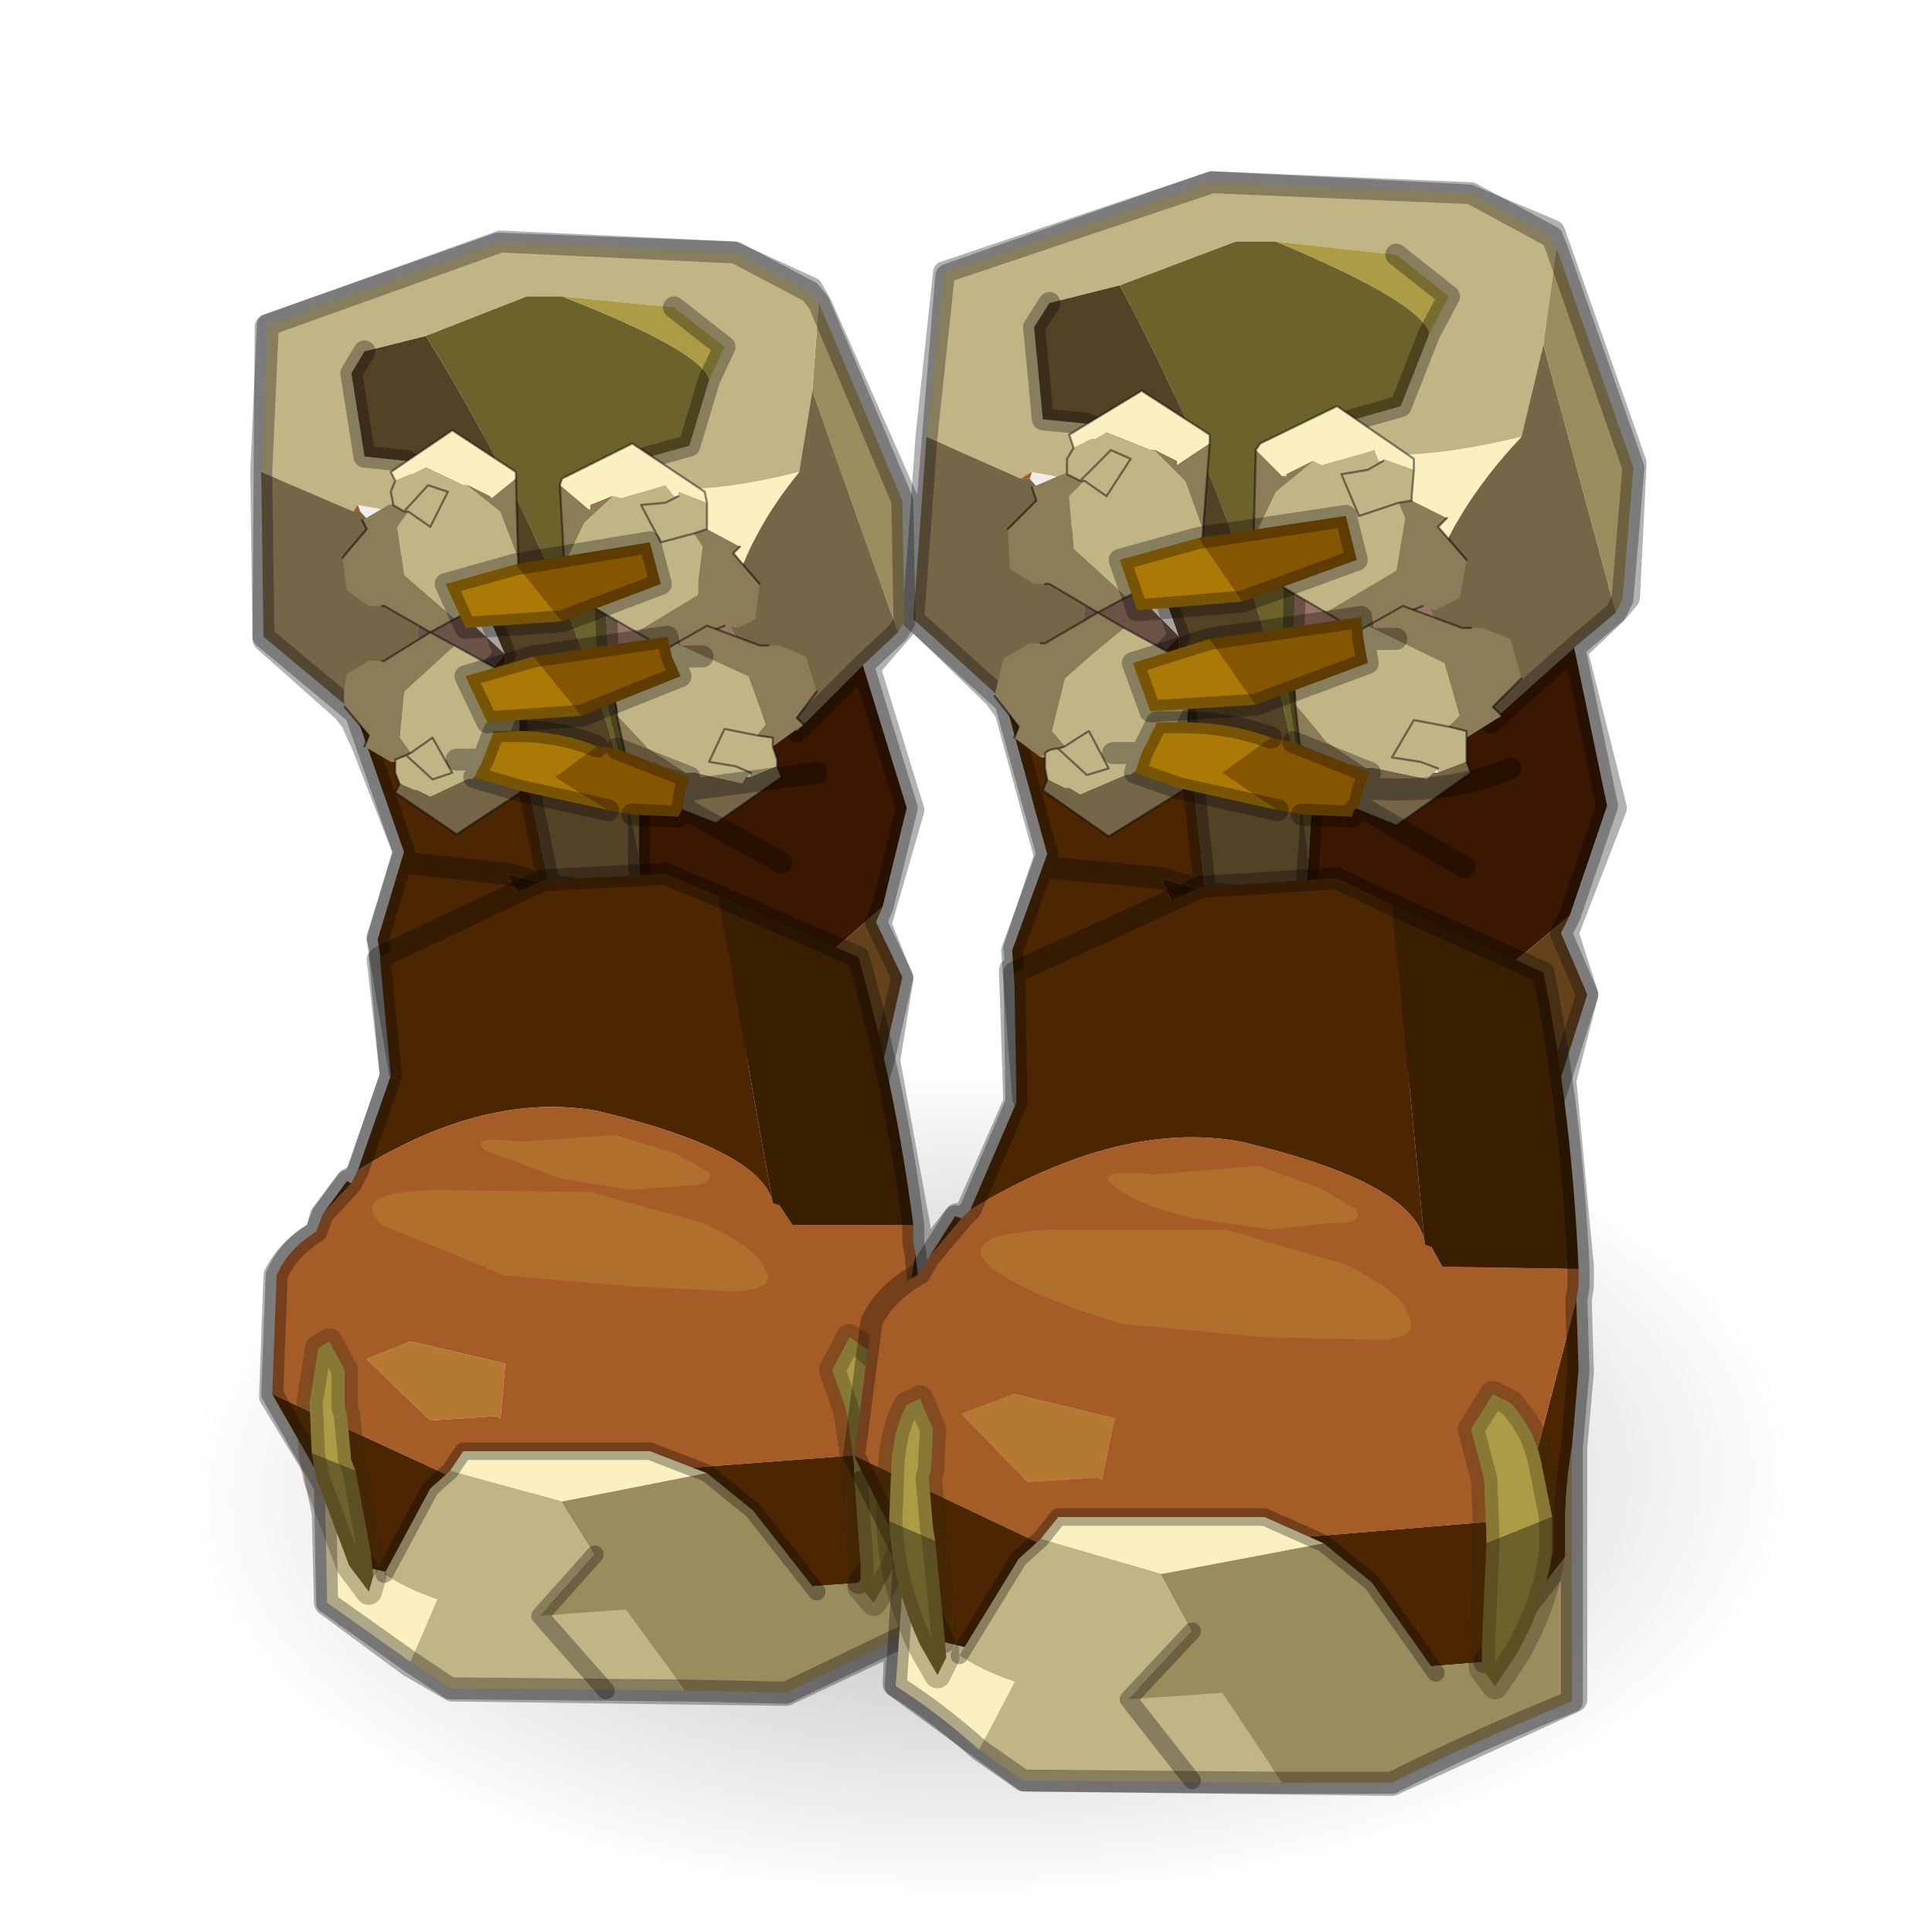 <?xml version="1.0" encoding="UTF-8" standalone="no"?>
<svg xmlns:xlink="http://www.w3.org/1999/xlink" height="440.0px" width="440.0px" xmlns="http://www.w3.org/2000/svg">
  <g transform="matrix(10.0, 0.0, 0.0, 10.0, 0.0, 0.0)">
    <use height="44.0" transform="matrix(1.0, 0.0, 0.0, 1.0, 0.0, 0.0)" width="44.0" xlink:href="#shape0"/>
    <use height="82.7" transform="matrix(0.442, -0.006, -0.003, 0.229, 4.45, 24.6)" width="82.7" xlink:href="#sprite0"/>
    <use height="37.0" transform="matrix(1.0, 0.0, 0.0, 1.0, 5.7, 3.9)" width="31.8" xlink:href="#shape2"/>
  </g>
  <defs>
    <g id="shape0" transform="matrix(1.0, 0.0, 0.0, 1.0, 0.0, 0.0)">
      <path d="M44.0 44.0 L0.0 44.0 0.0 0.0 44.0 0.0 44.0 44.0" fill="#43adca" fill-opacity="0.0" fill-rule="evenodd" stroke="none"/>
    </g>
    <g id="sprite0" transform="matrix(1.0, 0.0, 0.0, 1.0, 0.0, 0.0)">
      <use height="82.7" transform="matrix(1.0, 0.0, 0.0, 1.0, 0.0, 0.0)" width="82.7" xlink:href="#shape1"/>
    </g>
    <g id="shape1" transform="matrix(1.0, 0.0, 0.0, 1.0, 0.0, 0.0)">
      <path d="M70.6 12.1 Q82.7 24.2 82.7 41.35 82.7 58.5 70.6 70.6 58.5 82.7 41.35 82.7 24.2 82.7 12.1 70.6 0.0 58.5 0.0 41.35 0.0 24.2 12.1 12.1 24.2 0.0 41.35 0.0 58.5 0.0 70.6 12.1" fill="url(#gradient0)" fill-rule="evenodd" stroke="none"/>
    </g>
    <radialGradient cx="0" cy="0" gradientTransform="matrix(0.051, 0.0, 0.0, 0.051, 41.35, 41.35)" gradientUnits="userSpaceOnUse" id="gradient0" r="819.2" spreadMethod="pad">
      <stop offset="0.0" stop-color="#000000" stop-opacity="0.302"/>
      <stop offset="1.0" stop-color="#000000" stop-opacity="0.0"/>
    </radialGradient>
    <g id="shape2" transform="matrix(1.0, 0.0, 0.0, 1.0, -5.7, -3.9)">
      <path d="M34.7 15.4 L34.0 16.1 34.2 16.3 35.85 14.8 36.75 13.95 37.05 13.6 37.2 10.55 35.35 5.3 33.45 4.5 27.6 4.2 21.6 6.3 20.95 14.15 22.7 15.85 22.95 16.2 23.2 16.5 23.1 16.75 23.85 19.5 23.95 19.7 27.5 20.2 27.5 20.15 27.25 18.05 26.95 17.95 26.95 18.0 25.25 19.0 23.75 18.0 23.9 17.7 23.8 17.5 23.85 17.2 23.85 17.1 24.15 17.05 24.25 16.95 24.9 16.6 25.25 17.5 24.8 17.65 24.15 17.05 M24.85 10.4 L25.3 10.25 25.75 10.35 25.25 11.2 24.65 11.0 24.6 10.95 24.35 10.8 24.35 10.35 24.35 10.2 24.35 9.85 24.65 9.7 23.7 9.55 23.5 7.4 23.9 7.0 M23.0 12.0 L23.65 11.35 23.55 11.05 M23.95 13.25 L25.0 13.9 25.7 13.6 25.8 13.55 25.55 12.75 27.3 12.25 27.45 12.2 27.6 10.8 27.6 10.4 27.55 10.05 27.6 9.9 26.0 8.85 24.65 9.7 M18.65 15.75 L18.15 16.35 18.4 16.55 19.75 15.2 20.7 14.1 20.6 11.35 18.65 6.95 18.45 6.6 16.7 5.8 11.35 5.6 6.1 7.45 6.05 14.55 7.85 16.15 8.05 16.4 8.4 16.75 8.3 16.95 9.25 19.4 9.3 19.65 11.65 19.95 12.4 20.15 12.55 20.15 12.55 20.1 12.15 18.1 11.9 18.05 11.9 18.1 10.4 19.0 9.0 18.1 9.1 17.85 9.0 17.6 9.0 17.3 9.25 17.2 9.3 17.15 9.35 17.15 9.9 16.85 10.3 17.6 9.9 17.75 9.25 17.2 M22.95 16.2 L23.1 16.75 M23.85 14.65 L25.05 13.95 26.55 14.85 26.85 14.45 26.65 13.85 26.25 13.85 25.9 13.85 25.8 13.55 M26.65 13.85 L28.3 13.65 28.55 13.6 29.3 13.4 30.9 12.75 30.7 11.7 28.7 11.95 28.55 12.0 28.5 12.0 28.05 12.1 27.5 12.2 27.45 12.2 M26.9 14.75 L26.55 14.85 25.8 15.05 26.25 16.2 26.95 16.2 27.1 16.2 28.65 16.0 29.15 15.85 29.55 15.75 31.2 15.05 31.05 14.55 31.05 14.3 31.0 14.05 30.45 14.1 29.5 14.25 28.8 14.3 27.6 14.55 26.9 14.75 M28.95 16.8 L27.05 16.45 26.95 16.45 26.85 16.45 26.4 16.45 26.1 17.1 25.8 17.55 25.85 17.55 25.9 17.6 26.9 17.9 26.95 17.95 M27.1 16.2 L27.05 16.45 M25.4 17.1 L26.1 17.1 M31.6 10.9 L31.15 10.65 30.6 10.75 31.05 11.65 31.8 11.5 32.15 11.35 32.15 11.2 32.2 11.0 32.15 10.7 32.2 10.35 31.1 9.6 30.55 9.15 28.65 10.05 28.7 10.25 28.6 10.55 28.55 12.0 M31.8 5.8 L32.95 6.8 32.05 9.2 32.05 9.3 31.1 9.6 M31.05 14.3 L31.15 14.2 32.0 13.75 33.3 14.3 M30.45 14.1 L29.5 13.55 29.5 14.25 M29.3 13.4 L29.5 13.55 M27.5 20.2 L29.6 20.75 29.8 18.55 30.85 18.6 30.9 18.4 30.95 18.3 31.1 17.9 31.2 17.55 30.95 17.45 Q30.35 17.1 29.65 16.9 L29.55 16.0 29.55 15.75 M32.8 17.5 L32.4 17.3 31.75 17.2 32.15 16.35 33.05 16.5 33.45 16.6 33.4 16.8 33.5 17.1 33.5 17.3 33.5 17.55 33.15 17.85 34.4 17.5 M31.9 14.55 L31.05 14.55 M33.5 12.75 L32.8 11.95 32.95 11.7 M23.85 19.5 L23.15 21.6 23.2 22.1 23.35 24.95 25.5 23.4 32.8 24.55 34.45 26.05 35.4 25.4 35.6 24.6 36.1 22.65 35.65 21.25 36.75 18.4 35.85 14.8 M30.95 18.3 L31.7 18.75 31.8 18.8 33.15 17.85 31.1 17.9 M33.4 19.7 L31.7 18.75 30.9 18.4 M9.25 19.4 L8.65 21.35 8.75 21.8 9.2 24.4 10.95 23.0 17.75 24.05 19.25 25.4 20.05 24.75 20.2 24.15 20.5 22.3 20.0 21.05 20.75 18.45 19.75 15.2 M23.2 22.1 L23.05 22.1 23.15 25.1 22.1 27.5 21.95 27.75 21.1 28.6 21.0 29.05 20.8 29.15 19.8 30.1 19.45 33.15 20.4 34.95 20.6 35.4 21.5 37.45 M21.0 29.05 L20.9 28.65 20.9 28.35 20.9 28.0 20.2 24.15 M21.95 27.75 L21.8 27.7 21.1 28.6 M20.6 35.4 L20.45 37.35 20.4 38.35 23.35 40.5 31.7 40.6 35.85 38.7 35.85 32.95 Q35.6 34.1 35.65 35.4 L33.8 37.8 M20.4 34.95 L19.6 36.05 M35.85 32.95 L36.0 31.25 35.95 29.6 36.0 29.3 36.0 28.85 35.6 24.6 M27.25 18.05 L29.15 18.4 M9.35 11.25 L9.75 11.05 10.2 11.2 9.8 12.0 9.15 11.7 8.95 11.6 8.9 11.5 8.9 11.15 8.95 11.0 8.9 10.7 9.1 10.6 8.3 10.4 7.95 8.45 8.3 8.1 M7.85 12.65 L8.35 12.05 8.2 11.8 M8.05 16.4 L8.3 16.95 M15.55 11.7 L15.15 11.5 14.65 11.6 14.55 11.6 15.15 12.35 16.05 12.1 16.05 11.7 16.0 11.5 16.05 11.2 14.95 10.45 14.5 10.15 12.8 10.95 12.85 11.05 12.8 11.4 12.85 12.65 12.95 12.65 14.8 12.35 15.05 13.3 13.6 13.95 13.85 14.1 14.7 14.55 15.2 14.5 15.25 14.75 15.4 14.65 16.1 14.3 17.3 14.75 M15.35 7.0 L16.5 7.95 15.8 10.15 15.8 10.2 14.95 10.45 M8.75 13.8 L9.8 14.4 10.4 14.1 10.55 14.05 10.15 13.3 11.75 12.85 11.85 12.85 11.85 11.2 11.8 10.9 11.8 10.75 10.3 9.8 9.1 10.6 M13.6 13.95 L13.0 14.15 12.75 14.2 11.25 14.3 11.45 14.9 11.25 15.15 11.35 15.25 11.55 15.15 12.15 14.95 13.2 14.8 13.9 14.7 13.85 14.1 M12.85 12.65 L12.8 12.65 12.4 12.75 11.85 12.85 M10.55 14.05 L10.6 14.3 10.9 14.3 11.25 14.3 M11.35 15.25 L10.65 15.45 11.1 16.45 11.75 16.45 11.9 16.45 13.25 16.25 13.75 16.2 14.05 16.05 15.55 15.45 15.3 14.95 15.25 14.75 M13.6 16.95 L11.9 16.7 11.8 16.7 11.65 16.7 11.25 16.7 11.0 17.3 10.8 17.7 11.8 18.0 11.9 18.05 M11.0 17.3 L10.4 17.3 M11.25 15.15 L10.35 14.75 9.85 14.4 8.8 15.0 M11.9 16.45 L11.9 16.7 M17.35 13.3 L16.75 12.65 16.85 12.4 M16.05 14.95 L15.3 14.95 M14.05 16.05 L14.05 16.25 14.25 17.1 15.35 17.55 15.7 17.7 15.6 18.0 17.45 18.0 17.8 17.7 17.7 17.45 17.7 17.3 17.65 16.95 17.65 16.85 16.5 16.6 16.15 17.4 16.75 17.45 17.1 17.6 M14.7 14.55 L13.9 14.7 M18.55 17.6 L17.45 18.0 Q16.85 18.35 16.3 18.8 L16.0 18.7 17.8 19.65 M15.6 18.0 L15.55 18.4 16.0 18.7 15.55 18.45 15.45 18.65 14.55 18.6 14.55 20.6 12.55 20.15 M15.55 18.4 L15.55 18.45 M12.15 18.1 L13.9 18.45 M8.75 21.8 L8.65 21.85 8.95 24.5 8.2 26.7 8.05 26.95 7.35 27.7 7.25 28.1 Q6.6 28.45 6.3 29.05 L6.2 31.8 7.2 33.45 7.4 33.9 8.4 35.7 M8.05 26.95 L7.95 26.9 7.35 27.7 M7.4 33.9 L7.4 34.45 7.45 36.5 9.35 37.9 10.3 38.45 17.9 38.55 20.45 37.35 M7.2 33.45 L7.25 33.75 7.4 34.45" fill="none" stroke="#000000" stroke-linecap="round" stroke-linejoin="round" stroke-opacity="0.302" stroke-width="0.6"/>
      <path d="M21.1 9.95 L21.5 6.2 27.6 4.15 33.5 4.4 35.35 5.4 35.45 5.65 35.15 7.85 34.65 9.95 Q31.3 10.75 30.5 9.95 L30.5 9.65 31.9 9.25 32.55 7.6 33.0 6.75 31.8 5.8 29.05 5.5 28.15 5.5 25.5 6.5 23.9 6.9 23.55 7.45 23.75 9.55 24.75 9.65 25.8 10.2 25.85 11.2 23.5 10.75 23.25 10.9 21.1 9.95" fill="#c2b585" fill-rule="evenodd" stroke="none"/>
      <path d="M29.05 5.5 L31.8 5.8 33.0 6.75 32.55 7.6 Q32.4 6.9 29.05 5.5" fill="#ac9c46" fill-rule="evenodd" stroke="none"/>
      <path d="M30.5 9.65 L30.5 9.95 30.65 11.75 32.45 13.65 33.85 16.3 29.45 14.65 29.6 9.95 30.5 9.65" fill="#997566" fill-rule="evenodd" stroke="none"/>
      <path d="M30.5 9.95 Q31.3 10.75 34.65 9.95 32.95 11.75 32.45 13.65 L30.65 11.75 30.5 9.95" fill="#faf0c0" fill-rule="evenodd" stroke="none"/>
      <path d="M25.5 6.5 L28.15 5.5 29.05 5.5 Q32.4 6.9 32.55 7.6 L31.9 9.25 30.5 9.65 29.6 9.95 29.45 14.65 29.9 17.95 29.8 19.6 Q29.2 13.4 25.5 6.5" fill="#6b622c" fill-rule="evenodd" stroke="none"/>
      <path d="M21.1 9.95 L23.25 10.9 23.45 10.9 24.9 12.55 24.25 17.0 22.9 16.0 20.8 14.1 21.1 9.95 M34.65 9.95 L35.15 7.85 36.8 13.95 35.85 14.75 33.95 16.45 33.85 16.3 32.45 13.65 Q32.95 11.75 34.65 9.95" fill="#746647" fill-rule="evenodd" stroke="none"/>
      <path d="M35.15 7.85 L35.45 5.65 37.2 10.65 36.95 13.65 36.8 13.95 35.15 7.85" fill="#9b8c5e" fill-rule="evenodd" stroke="none"/>
      <path d="M25.85 11.2 L25.8 10.2 24.75 9.65 23.75 9.55 23.55 7.45 23.9 6.9 25.5 6.5 Q29.2 13.4 29.8 19.6 L29.7 20.7 27.45 20.3 26.85 14.9 26.85 14.5 26.1 12.4 26.05 11.45 25.85 11.2" fill="#534226" fill-rule="evenodd" stroke="none"/>
      <path d="M23.5 10.75 L25.85 11.2 26.05 11.45 26.1 12.4 26.85 14.5 24.9 12.55 23.45 10.9 23.5 10.75" fill="#f2ecea" fill-rule="evenodd" stroke="none"/>
      <path d="M23.25 10.9 L23.5 10.75 23.45 10.9 23.25 10.9" fill="#a55c26" fill-rule="evenodd" stroke="none"/>
      <path d="M28.05 23.75 L25.5 23.45 23.3 25.0 23.05 21.65 23.85 19.45 22.9 16.0 24.25 17.0 24.35 17.1 26.85 14.5 26.85 14.9 27.45 20.3 26.45 20.0 28.05 23.75 M26.45 20.0 L23.8 19.75 23.85 19.45 23.8 19.75 26.45 20.0" fill="#4b2601" fill-rule="evenodd" stroke="none"/>
      <path d="M35.85 14.75 L36.6 18.35 35.75 20.85 34.25 22.1 30.95 22.1 35.45 24.85 35.25 25.4 34.3 26.1 32.85 24.55 28.05 23.75 26.45 20.0 27.45 20.3 29.7 20.7 29.8 19.6 29.9 17.95 29.45 14.65 33.85 16.3 33.95 16.45 35.85 14.75" fill="#3a1701" fill-rule="evenodd" stroke="none"/>
      <path d="M24.9 12.55 L26.85 14.5 24.35 17.1 24.25 17.0 24.9 12.55" fill="#6b5247" fill-rule="evenodd" stroke="none"/>
      <path d="M35.75 20.85 L35.55 21.25 36.15 22.65 35.45 24.85 30.95 22.1 34.25 22.1 35.75 20.85" fill="#64431c" fill-rule="evenodd" stroke="none"/>
      <path d="M35.45 5.65 L35.35 5.4 33.5 4.4 27.6 4.15 21.5 6.2 21.1 9.95 M25.85 11.2 L25.8 10.2 24.75 9.65 23.75 9.55 23.55 7.45 23.9 6.9 M31.8 5.8 L33.0 6.75 32.55 7.6 31.9 9.25 30.5 9.65 M35.45 5.65 L37.2 10.65 36.95 13.65 36.8 13.95 35.85 14.75 36.6 18.35 35.75 20.85 35.55 21.25 36.15 22.65 35.45 24.85 35.25 25.4 34.3 26.1 32.85 24.55 28.05 23.75 25.5 23.45 23.3 25.0 23.05 21.65 23.85 19.45 22.9 16.0 20.8 14.1 21.1 9.95 M26.85 14.5 L26.1 12.4 26.05 11.45 M29.45 14.65 L29.9 17.95 29.8 19.6 29.7 20.7 27.45 20.3 26.45 20.0 M26.85 14.5 L24.35 17.1 24.25 17.0 22.9 16.0 M23.85 19.45 L23.8 19.75 26.45 20.0 M27.45 20.3 L26.85 14.9 M35.85 14.75 L33.95 16.45 33.85 16.3 29.45 14.65 29.6 9.95 30.5 9.65" fill="none" stroke="#000000" stroke-linecap="round" stroke-linejoin="round" stroke-opacity="0.302" stroke-width="0.5"/>
      <path d="M18.65 6.9 L20.55 11.4 20.6 14.15 20.45 14.4 18.5 8.9 18.65 6.9" fill="#9b8c5e" fill-rule="evenodd" stroke="none"/>
      <path d="M10.4 11.9 L10.55 12.15 10.7 13.0 11.5 14.9 9.6 13.15 8.2 11.65 8.15 11.5 10.4 11.9" fill="#f2ecea" fill-rule="evenodd" stroke="none"/>
      <path d="M9.7 7.65 Q13.55 13.9 14.55 19.5 L14.6 20.5 12.5 20.15 11.5 15.25 11.5 14.9 10.7 13.0 10.55 12.15 10.4 11.9 10.2 11.0 9.25 10.5 8.3 10.4 8.0 8.5 8.3 8.0 9.7 7.65" fill="#534226" fill-rule="evenodd" stroke="none"/>
      <path d="M18.65 6.9 L18.5 8.9 18.2 10.75 Q15.2 11.5 14.45 10.75 L14.45 10.5 15.7 10.15 16.15 8.65 16.5 7.9 15.35 7.0 12.8 6.75 12.0 6.75 9.7 7.65 8.3 8.0 8.0 8.5 8.3 10.4 9.25 10.5 10.2 11.0 10.4 11.9 8.15 11.5 8.05 11.65 5.95 10.75 6.1 7.4 11.4 5.5 16.75 5.75 18.45 6.65 18.65 6.9" fill="#c2b585" fill-rule="evenodd" stroke="none"/>
      <path d="M14.45 10.5 L13.65 10.75 13.85 15.0 14.55 18.0 14.55 19.5 Q13.55 13.9 9.7 7.65 L12.0 6.75 12.8 6.75 Q16.0 8.0 16.15 8.65 L15.7 10.15 14.45 10.5" fill="#6b622c" fill-rule="evenodd" stroke="none"/>
      <path d="M13.85 15.0 L13.65 10.75 14.45 10.5 14.45 10.75 14.8 12.4 16.55 14.15 18.0 16.5 13.85 15.0" fill="#997566" fill-rule="evenodd" stroke="none"/>
      <path d="M16.15 8.65 Q16.0 8.0 12.8 6.75 L15.35 7.0 16.5 7.9 16.15 8.65" fill="#ac9c46" fill-rule="evenodd" stroke="none"/>
      <path d="M18.5 8.9 L20.45 14.4 19.65 15.15 18.15 16.65 18.0 16.5 16.55 14.15 Q16.85 12.4 18.2 10.75 L18.5 8.9 M8.1 16.25 L6.0 14.5 5.95 10.75 8.05 11.65 8.2 11.65 9.6 13.15 9.35 17.15 8.1 16.25" fill="#746647" fill-rule="evenodd" stroke="none"/>
      <path d="M16.55 14.15 L14.8 12.4 14.45 10.75 Q15.2 11.5 18.2 10.75 16.85 12.4 16.55 14.15" fill="#faf0c0" fill-rule="evenodd" stroke="none"/>
      <path d="M8.15 11.5 L8.2 11.65 8.05 11.65 8.15 11.5" fill="#a55c26" fill-rule="evenodd" stroke="none"/>
      <path d="M13.3 23.25 L10.95 23.0 9.1 24.4 8.6 21.4 9.2 19.4 8.1 16.25 9.35 17.15 9.5 17.25 11.5 14.9 11.5 15.25 12.5 20.15 11.55 19.9 13.3 23.25 M11.55 19.9 L9.2 19.65 9.2 19.4 9.2 19.65 11.55 19.9" fill="#4b2601" fill-rule="evenodd" stroke="none"/>
      <path d="M9.6 13.15 L11.5 14.9 9.5 17.25 9.35 17.15 9.6 13.15" fill="#6b5247" fill-rule="evenodd" stroke="none"/>
      <path d="M19.65 15.15 L20.65 18.4 20.1 20.65 18.85 21.75 15.85 21.75 20.1 24.25 19.95 24.75 19.2 25.4 17.75 24.0 13.3 23.25 11.55 19.9 12.5 20.15 14.6 20.5 14.55 19.5 14.55 18.0 13.85 15.0 18.0 16.5 18.15 16.65 19.65 15.15" fill="#3a1701" fill-rule="evenodd" stroke="none"/>
      <path d="M20.1 20.65 L19.95 21.0 20.55 22.25 20.1 24.25 15.85 21.75 18.85 21.75 20.1 20.65" fill="#64431c" fill-rule="evenodd" stroke="none"/>
      <path d="M20.45 14.4 L20.6 14.15 20.55 11.4 18.65 6.9 M20.45 14.4 L19.65 15.15 20.65 18.4 20.1 20.65 19.95 21.0 20.55 22.25 20.1 24.25 19.95 24.75 19.2 25.4 17.75 24.0 13.3 23.25 10.95 23.0 9.1 24.4 8.6 21.4 9.2 19.4 8.1 16.25 6.0 14.5 5.95 10.75 6.1 7.4 11.4 5.5 16.75 5.75 18.45 6.65 18.65 6.9 M14.45 10.5 L13.65 10.75 13.85 15.0 18.0 16.5 M14.45 10.5 L15.7 10.15 16.15 8.65 M14.55 19.5 L14.55 18.0 13.85 15.0 M10.4 11.9 L10.2 11.0 9.25 10.5 8.3 10.4 8.0 8.5 8.3 8.0 M11.5 14.9 L10.7 13.0 10.55 12.15 M15.35 7.0 L16.5 7.9 16.15 8.65 M9.35 17.15 L9.5 17.25 11.5 14.9 M11.5 15.25 L12.5 20.15 14.6 20.5 14.55 19.5 M9.35 17.15 L8.1 16.25 M9.2 19.4 L9.2 19.65 11.55 19.9 12.5 20.15 M19.65 15.15 L18.15 16.65 18.0 16.5" fill="none" stroke="#000000" stroke-linecap="round" stroke-linejoin="round" stroke-opacity="0.302" stroke-width="0.5"/>
      <path d="M16.35 20.4 L17.6 27.4 Q17.35 26.2 13.6 25.3 11.05 24.85 8.15 26.65 L8.9 24.5 8.65 21.8 12.35 20.05 15.15 19.9 16.35 20.4 M20.85 28.55 L21.0 30.0 21.0 31.6 Q20.85 32.65 21.05 33.85 L19.55 36.05 14.1 36.45 12.35 36.6 10.1 36.1 8.35 35.7 7.4 33.85 6.2 31.75 11.4 34.15 14.1 33.55 20.05 33.1 20.85 28.55 M7.35 27.65 L7.9 26.9 8.0 26.95 7.35 27.65" fill="#4b2601" fill-rule="evenodd" stroke="none"/>
      <path d="M17.6 27.4 L17.75 27.45 18.05 27.9 20.8 27.9 20.8 28.3 20.85 28.55 20.05 33.1 14.1 33.55 11.4 34.15 6.2 31.75 6.3 29.05 Q6.55 28.45 7.2 28.05 L7.35 27.65 8.0 26.95 8.15 26.65 Q11.05 24.85 13.6 25.3 17.35 26.2 17.6 27.4 M11.5 31.15 L11.5 31.05 9.35 30.55 8.35 30.95 9.8 32.35 11.3 32.25 11.4 32.3 11.5 31.15" fill="#a55c26" fill-rule="evenodd" stroke="none"/>
      <path d="M11.5 31.15 L11.4 32.3 11.3 32.25 9.8 32.35 8.35 30.95 9.35 30.55 11.5 31.05 11.5 31.15" fill="#b57931" fill-rule="evenodd" stroke="none"/>
      <path d="M16.35 20.4 L19.55 21.8 Q20.4 24.8 20.8 27.9 L18.05 27.9 17.75 27.45 17.6 27.4 16.35 20.4" fill="#3a1e01" fill-rule="evenodd" stroke="none"/>
      <path d="M9.35 37.85 L7.45 36.5 7.4 33.85 8.35 35.7 10.1 36.1 9.35 37.85" fill="#faf0c0" fill-rule="evenodd" stroke="none"/>
      <path d="M15.6 38.5 L10.25 38.45 9.35 37.85 10.1 36.1 12.35 36.6 14.1 36.45 15.6 38.5" fill="#c2b585" fill-rule="evenodd" stroke="none"/>
      <path d="M21.0 31.6 L21.45 36.85 17.9 38.55 15.6 38.5 14.1 36.45 19.55 36.05 21.05 33.85 Q20.85 32.65 21.0 31.6" fill="#9b8c5e" fill-rule="evenodd" stroke="none"/>
      <path d="M20.8 27.9 Q20.4 24.8 19.55 21.8 L16.35 20.4 M20.8 27.9 L20.8 28.3 20.85 28.55 21.0 30.0 21.0 31.6 21.45 36.85 17.9 38.55 15.6 38.5 10.25 38.45 9.35 37.85 7.45 36.5 7.4 33.85 6.2 31.75 6.3 29.05 Q6.55 28.45 7.2 28.05 L7.35 27.65 7.9 26.9 8.0 26.95 8.15 26.65 8.9 24.5 8.65 21.8 12.35 20.05 15.15 19.9 16.35 20.4 M19.55 36.05 L21.05 33.85 Q20.85 32.65 21.0 31.6 M8.0 26.95 L7.35 27.65 M7.4 33.85 L8.35 35.7" fill="none" stroke="#000000" stroke-linecap="round" stroke-linejoin="round" stroke-opacity="0.302" stroke-width="0.5"/>
      <path d="M15.6 27.0 L14.4 27.1 12.8 26.85 11.05 26.2 Q10.65 25.85 11.85 26.0 L14.0 25.85 15.35 26.25 16.15 26.7 Q16.25 27.0 15.6 27.0 M16.0 27.85 Q17.2 28.4 17.4 28.85 17.8 29.45 16.45 29.4 L14.45 29.3 11.5 29.05 8.7 27.9 Q7.9 27.15 9.9 27.1 L13.45 27.15 16.0 27.85" fill="#b57931" fill-opacity="0.682" fill-rule="evenodd" stroke="none"/>
      <path d="M19.45 33.55 L19.45 33.35 19.3 32.25 19.25 32.05 18.95 31.2 19.35 30.45 19.7 30.7 Q20.3 31.2 20.45 31.9 L20.75 33.0 19.45 33.55" fill="#ac9c46" fill-rule="evenodd" stroke="none"/>
      <path d="M19.45 33.55 L20.75 33.0 20.8 33.75 Q20.8 34.75 20.3 35.8 L19.9 36.5 19.6 36.15 19.6 35.65 19.45 33.55" fill="#6b622c" fill-rule="evenodd" stroke="none"/>
      <path d="M20.75 33.0 L20.45 31.9 Q20.3 31.2 19.7 30.7 L19.35 30.45 18.95 31.2 19.25 32.05 19.3 32.25 19.45 33.35 19.45 33.55 M20.75 33.0 L20.8 33.75 Q20.8 34.75 20.3 35.8 L19.9 36.5 19.6 36.15 19.6 35.65 19.45 33.55" fill="none" stroke="#382510" stroke-linecap="round" stroke-linejoin="round" stroke-opacity="0.302" stroke-width="0.6"/>
      <path d="M16.1 11.45 L16.05 11.2 14.4 10.1 12.8 10.9 12.75 11.05 13.4 11.6 13.45 11.5 13.95 11.3 14.15 11.35 15.15 11.05 15.35 11.3 15.45 11.2 16.1 11.45" fill="#faf0c0" fill-rule="evenodd" stroke="none"/>
      <path d="M15.45 11.2 L15.45 11.3 15.45 11.2" fill="#cfb9af" fill-rule="evenodd" stroke="none"/>
      <path d="M16.1 12.05 L16.1 12.0 16.1 12.05" fill="#b9988a" fill-rule="evenodd" stroke="none"/>
      <path d="M15.45 11.2 L15.35 11.3 15.45 11.3 15.45 11.2 M13.45 11.5 L13.4 11.6 13.45 11.6 13.45 11.5" fill="#fff7e6" fill-rule="evenodd" stroke="none"/>
      <path d="M12.85 12.85 L12.85 13.45 14.5 14.4 15.9 13.55 15.9 13.25 16.0 12.45 15.8 12.15 15.05 12.35 14.6 11.5 15.15 11.45 15.45 11.3 15.15 11.45 14.6 11.5 15.05 12.35 15.8 12.15 16.1 12.05 16.1 12.0 16.1 11.45 15.45 11.2 15.45 11.3 15.35 11.3 15.15 11.05 14.15 11.35 13.95 11.3 13.3 11.9 12.85 12.85" fill="#c2b585" fill-rule="evenodd" stroke="none"/>
      <path d="M12.75 11.05 L12.85 12.85 13.3 11.9 13.95 11.3 13.45 11.5 13.45 11.6 13.4 11.6 12.75 11.05 M14.5 14.4 L15.2 14.8 Q15.8 14.55 16.5 14.25 L16.8 14.3 17.2 14.1 17.3 13.3 16.7 12.6 16.85 12.45 16.1 12.05 15.8 12.15 16.0 12.45 15.9 13.25 15.9 13.55 14.5 14.4" fill="#8d7c58" fill-rule="evenodd" stroke="none"/>
      <path d="M16.1 11.45 L16.05 11.2 14.4 10.1 12.8 10.9 12.75 11.05 12.85 12.85 12.85 13.45 14.5 14.4 15.2 14.8 Q15.8 14.55 16.5 14.25 M16.1 12.0 L16.1 11.45 M15.45 11.3 L15.15 11.45 14.6 11.5 15.05 12.35 15.8 12.15 M16.1 12.0 L16.1 12.05 15.8 12.15" fill="none" stroke="#000000" stroke-linecap="round" stroke-linejoin="round" stroke-opacity="0.451" stroke-width="0.05"/>
      <path d="M17.3 13.3 L16.7 12.6 16.85 12.45" fill="none" stroke="#000000" stroke-linecap="round" stroke-linejoin="round" stroke-opacity="0.502" stroke-width="0.05"/>
      <path d="M9.0 10.95 L9.35 10.8 9.4 10.8 9.7 10.65 10.55 11.05 10.65 11.05 11.15 11.3 11.2 11.35 11.75 10.9 11.75 10.75 10.3 9.8 8.9 10.75 9.0 10.95" fill="#faf0c0" fill-rule="evenodd" stroke="none"/>
      <path d="M8.85 11.5 L8.95 11.5 8.95 11.45 8.85 11.5" fill="#b9988a" fill-rule="evenodd" stroke="none"/>
      <path d="M11.2 11.35 L11.15 11.3 11.2 11.35" fill="#fff7e6" fill-rule="evenodd" stroke="none"/>
      <path d="M8.95 11.5 L9.2 11.65 9.3 11.65 9.05 12.0 9.2 13.1 10.35 14.1 11.8 13.3 11.8 12.7 11.4 11.65 10.65 11.05 10.55 11.05 9.7 10.65 9.4 10.8 9.35 10.8 9.0 10.95 8.9 11.2 8.95 11.45 8.95 11.5 M9.2 11.65 L9.75 11.05 10.2 11.2 9.8 12.0 9.3 11.65 9.8 12.0 10.2 11.2 9.75 11.05 9.2 11.65" fill="#c2b585" fill-rule="evenodd" stroke="none"/>
      <path d="M9.3 11.65 L9.2 11.65 8.95 11.5 8.85 11.5 8.25 11.85 8.35 12.05 7.8 12.7 7.9 13.45 8.4 13.8 8.7 13.8 8.75 13.8 9.8 14.4 10.35 14.1 9.2 13.1 9.05 12.0 9.3 11.65 M10.65 11.05 L11.4 11.65 11.8 12.7 11.75 10.9 11.2 11.35 11.15 11.3 10.65 11.05" fill="#8d7c58" fill-rule="evenodd" stroke="none"/>
      <path d="M8.95 11.5 L9.2 11.65 9.3 11.65 9.8 12.0 10.2 11.2 9.75 11.05 9.2 11.65 M10.35 14.1 L9.8 14.4 8.75 13.8 8.7 13.8 M8.95 11.5 L8.95 11.45 8.9 11.2 9.0 10.95 8.9 10.75 10.3 9.8 11.75 10.75 11.75 10.9 11.8 12.7 11.8 13.3 10.35 14.1" fill="none" stroke="#000000" stroke-linecap="round" stroke-linejoin="round" stroke-opacity="0.451" stroke-width="0.05"/>
      <path d="M7.8 12.7 L8.35 12.05 8.25 11.85" fill="none" stroke="#000000" stroke-linecap="round" stroke-linejoin="round" stroke-opacity="0.502" stroke-width="0.05"/>
      <path d="M17.1 17.7 L17.1 17.6 17.1 17.7" fill="#cfb9af" fill-rule="evenodd" stroke="none"/>
      <path d="M17.1 17.6 L17.0 17.7 17.1 17.7 17.1 17.6" fill="#fff7e6" fill-rule="evenodd" stroke="none"/>
      <path d="M14.05 16.3 L14.75 17.05 15.6 17.6 15.8 17.6 16.9 17.85 17.0 17.7 17.1 17.6 16.75 17.45 16.15 17.35 16.5 16.6 17.25 16.75 16.5 16.6 16.15 17.35 16.75 17.45 17.1 17.6 17.1 17.7 17.7 17.45 17.7 17.3 17.6 17.0 17.6 16.8 17.25 16.75 17.45 16.5 17.05 15.4 15.4 14.65 13.9 15.55 14.05 16.1 14.05 16.2 14.05 16.3" fill="#c2b585" fill-rule="evenodd" stroke="none"/>
      <path d="M14.05 16.3 L14.4 17.9 14.9 17.35 15.0 17.45 15.6 17.6 14.75 17.05 14.05 16.3 M17.6 17.0 L18.3 16.5 18.15 16.35 18.6 15.75 18.35 14.95 17.75 14.7 17.5 14.7 17.3 14.7 16.1 14.25 15.4 14.65 17.05 15.4 17.45 16.5 17.25 16.75 17.6 16.8 17.6 17.0" fill="#8d7c58" fill-rule="evenodd" stroke="none"/>
      <path d="M15.6 17.6 L15.0 17.45 14.9 17.35 14.4 17.9 14.4 18.0 16.3 18.75 17.8 17.7 17.7 17.45 17.1 17.7 17.0 17.7 16.9 17.85 15.8 17.6 15.6 17.6" fill="#746647" fill-rule="evenodd" stroke="none"/>
      <path d="M14.4 17.9 L14.05 16.3 M14.4 17.9 L14.4 18.0 16.3 18.75 17.8 17.7 17.7 17.45 17.7 17.3 17.6 17.0 17.6 16.8 17.25 16.75 16.5 16.6 16.15 17.35 16.75 17.45 17.1 17.6 M17.5 14.7 L17.3 14.7 16.1 14.25 15.4 14.65 13.9 15.55 14.05 16.2 14.05 16.3" fill="none" stroke="#000000" stroke-linecap="round" stroke-linejoin="round" stroke-opacity="0.451" stroke-width="0.05"/>
      <path d="M18.3 16.5 L18.15 16.35 18.6 15.75" fill="none" stroke="#000000" stroke-linecap="round" stroke-linejoin="round" stroke-opacity="0.502" stroke-width="0.05"/>
      <path d="M11.75 12.85 L10.15 13.3 10.6 14.3 12.8 14.15 11.75 12.85" fill="#ab7a06" fill-rule="evenodd" stroke="none"/>
      <path d="M12.8 14.15 L15.05 13.3 14.8 12.35 11.75 12.85 12.8 14.15" fill="#865500" fill-rule="evenodd" stroke="none"/>
      <path d="M11.75 12.85 L10.15 13.3 10.6 14.3 12.8 14.15 15.05 13.3 14.8 12.35 11.75 12.85 Z" fill="none" stroke="#000000" stroke-linecap="round" stroke-linejoin="round" stroke-opacity="0.302" stroke-width="0.5"/>
      <path d="M8.9 17.35 L9.0 17.35 9.0 17.3 8.9 17.35" fill="#b9988a" fill-rule="evenodd" stroke="none"/>
      <path d="M11.25 17.5 L11.25 17.45 11.25 17.5" fill="#fff7e6" fill-rule="evenodd" stroke="none"/>
      <path d="M9.0 17.35 L9.0 17.6 9.1 17.85 9.45 18.0 9.5 18.0 9.8 18.15 10.65 17.75 10.75 17.75 11.45 17.15 11.85 16.1 11.8 15.5 10.35 14.7 9.2 15.75 9.1 16.8 9.35 17.15 9.25 17.2 9.0 17.3 9.0 17.35 M9.35 17.15 L9.85 16.8 10.3 17.6 9.85 17.75 9.25 17.2 9.85 17.75 10.3 17.6 9.85 16.8 9.35 17.15" fill="#c2b585" fill-rule="evenodd" stroke="none"/>
      <path d="M8.7 15.05 L8.4 15.05 7.9 15.35 Q7.8 15.75 7.85 16.1 L8.4 16.75 8.3 17.0 8.9 17.35 9.0 17.3 9.25 17.2 9.35 17.15 9.1 16.8 9.2 15.75 10.35 14.7 9.8 14.4 8.75 15.05 8.7 15.05 M11.85 17.9 L11.85 16.1 11.45 17.15 10.75 17.75 11.25 17.5 11.25 17.45 11.25 17.5 11.85 17.9" fill="#8d7c58" fill-rule="evenodd" stroke="none"/>
      <path d="M9.1 17.85 L9.0 18.05 10.4 19.0 11.85 18.05 11.85 17.9 11.25 17.5 10.75 17.75 10.65 17.75 9.8 18.15 9.5 18.0 9.45 18.0 9.1 17.85" fill="#746647" fill-rule="evenodd" stroke="none"/>
      <path d="M9.0 17.35 L9.0 17.6 9.1 17.85 9.0 18.05 10.4 19.0 11.85 18.05 11.85 17.9 11.85 16.1 11.8 15.5 10.35 14.7 9.8 14.4 8.75 15.05 8.7 15.05 M9.0 17.35 L9.0 17.3 9.25 17.2 9.85 17.75 10.3 17.6 9.85 16.8 9.35 17.15 M9.25 17.2 L9.35 17.15" fill="none" stroke="#000000" stroke-linecap="round" stroke-linejoin="round" stroke-opacity="0.451" stroke-width="0.05"/>
      <path d="M7.85 16.1 L8.4 16.75 8.3 17.0" fill="none" stroke="#000000" stroke-linecap="round" stroke-linejoin="round" stroke-opacity="0.502" stroke-width="0.05"/>
      <path d="M13.6 17.0 Q12.75 16.65 11.8 16.65 L11.25 16.65 11.0 17.3 10.8 17.7 11.8 18.0 13.85 18.45 12.65 17.7 13.6 17.0" fill="#ab7a06" fill-rule="evenodd" stroke="none"/>
      <path d="M13.6 17.0 L12.65 17.7 13.85 18.45 14.4 18.55 15.45 18.6 15.55 18.4 15.6 18.0 15.7 17.7 14.05 17.05 13.6 17.0" fill="#865500" fill-rule="evenodd" stroke="none"/>
      <path d="M13.85 18.45 L11.8 18.0 10.8 17.7 11.0 17.3 11.25 16.65 11.8 16.65 Q12.75 16.65 13.6 17.0 M14.4 18.55 L15.45 18.6 15.55 18.4 17.8 19.65 M14.05 17.05 L15.7 17.7 15.6 18.0 15.55 18.4 M11.0 17.3 L10.4 17.3 M15.6 18.0 L18.6 17.6" fill="none" stroke="#000000" stroke-linecap="round" stroke-linejoin="round" stroke-opacity="0.302" stroke-width="0.5"/>
      <path d="M12.15 14.95 L10.6 15.4 11.1 16.45 13.25 16.3 12.15 14.95" fill="#ab7a06" fill-rule="evenodd" stroke="none"/>
      <path d="M13.25 16.3 L15.5 15.4 15.3 14.95 15.2 14.5 12.15 14.95 13.25 16.3" fill="#865500" fill-rule="evenodd" stroke="none"/>
      <path d="M12.15 14.95 L10.6 15.4 11.1 16.45 13.25 16.3 15.5 15.4 15.3 14.95 16.0 14.95 M12.15 14.95 L15.2 14.5 15.3 14.95" fill="none" stroke="#000000" stroke-linecap="round" stroke-linejoin="round" stroke-opacity="0.302" stroke-width="0.5"/>
      <path d="M12.8 34.2 L13.55 35.4 12.3 36.8 Q10.15 36.75 8.75 35.85 L9.8 33.9 10.25 33.5 12.8 34.2" fill="#c2b585" fill-rule="evenodd" stroke="none"/>
      <path d="M16.1 33.55 L17.15 34.4 18.6 36.25 Q16.95 37.0 14.3 36.65 L12.3 36.8 13.55 35.4 12.8 34.2 16.1 33.55" fill="#9b8c5e" fill-rule="evenodd" stroke="none"/>
      <path d="M10.25 33.5 L10.55 33.05 14.8 33.05 16.1 33.55 12.8 34.2 10.25 33.5" fill="#faf0c0" fill-rule="evenodd" stroke="none"/>
      <path d="M16.1 33.55 L17.15 34.4 18.6 36.25 M12.3 36.8 L13.8 38.5 M10.25 33.5 L10.55 33.05 14.8 33.05 16.1 33.55 M13.55 35.4 L12.3 36.8 M8.75 35.85 L9.8 33.9 10.25 33.5" fill="none" stroke="#000000" stroke-linecap="round" stroke-linejoin="round" stroke-opacity="0.302" stroke-width="0.4"/>
      <path d="M7.1 33.1 L7.05 31.95 7.25 30.7 7.5 30.55 7.85 31.2 7.85 32.05 7.9 32.2 8.0 33.25 8.1 33.5 7.1 33.1" fill="#ac9c46" fill-rule="evenodd" stroke="none"/>
      <path d="M8.1 33.5 L8.45 35.4 8.5 35.9 8.4 36.25 7.95 35.65 7.2 33.65 7.1 33.1 8.1 33.5" fill="#6b622c" fill-rule="evenodd" stroke="none"/>
      <path d="M7.1 33.1 L7.05 31.95 7.25 30.7 7.5 30.55 7.85 31.2 7.85 32.05 7.9 32.2 8.0 33.25 8.1 33.5 8.45 35.4 8.5 35.9 8.4 36.25 7.95 35.65 7.2 33.65 7.1 33.1 Z" fill="none" stroke="#382510" stroke-linecap="round" stroke-linejoin="round" stroke-opacity="0.302" stroke-width="0.6"/>
      <path d="M32.45 28.35 Q32.3 26.95 28.25 26.0 25.5 25.5 22.1 27.55 L23.15 25.1 23.1 22.15 27.35 20.2 30.45 20.0 31.7 20.6 32.45 28.35 M21.9 27.75 L21.15 28.65 21.75 27.7 21.9 27.75 M19.45 33.15 L24.95 35.75 27.95 35.15 34.6 34.6 35.9 29.6 35.95 31.2 35.8 32.95 Q35.6 34.1 35.65 35.45 L33.8 37.85 27.7 38.35 25.85 38.45 23.35 37.85 21.5 37.4 20.6 35.45 19.45 33.15" fill="#4b2601" fill-rule="evenodd" stroke="none"/>
      <path d="M35.95 28.9 L35.95 29.3 35.9 29.6 34.6 34.6 27.95 35.15 24.95 35.75 19.45 33.15 19.85 30.1 Q20.15 29.45 20.95 29.0 L21.15 28.65 21.9 27.75 22.1 27.55 Q25.5 25.5 28.25 26.0 32.3 26.95 32.45 28.35 L32.6 28.4 32.85 28.85 35.95 28.9 M23.1 31.75 L21.9 32.2 23.4 33.75 25.0 33.65 25.1 33.7 25.35 32.45 25.4 32.3 23.1 31.75" fill="#a55c26" fill-rule="evenodd" stroke="none"/>
      <path d="M23.1 31.75 L25.4 32.3 25.35 32.45 25.1 33.7 25.0 33.65 23.4 33.75 21.9 32.2 23.1 31.75" fill="#b57931" fill-rule="evenodd" stroke="none"/>
      <path d="M35.95 28.9 L32.85 28.85 32.6 28.4 32.45 28.35 31.7 20.6 35.15 22.15 Q35.8 25.4 35.95 28.9" fill="#3a1e01" fill-rule="evenodd" stroke="none"/>
      <path d="M22.3 39.85 Q21.35 39.0 20.4 38.4 L20.6 35.45 21.5 37.4 23.35 37.85 22.3 39.85" fill="#faf0c0" fill-rule="evenodd" stroke="none"/>
      <path d="M29.2 40.6 L23.3 40.55 22.3 39.85 23.35 37.85 25.85 38.45 27.7 38.35 29.2 40.6" fill="#c2b585" fill-rule="evenodd" stroke="none"/>
      <path d="M35.8 32.95 L35.8 38.75 Q33.7 39.6 31.7 40.6 L29.2 40.6 27.7 38.35 33.8 37.85 35.65 35.45 Q35.6 34.1 35.8 32.95" fill="#9b8c5e" fill-rule="evenodd" stroke="none"/>
      <path d="M35.9 29.6 L35.95 29.3 35.95 28.9 Q35.8 25.4 35.15 22.15 L31.7 20.6 30.45 20.0 27.35 20.2 23.1 22.15 23.15 25.1 22.1 27.55 21.9 27.75 21.75 27.7 21.15 28.65 20.95 29.0 Q20.15 29.45 19.85 30.1 L19.45 33.15 M21.9 27.75 L21.15 28.65 M35.9 29.6 L35.95 31.2 35.8 32.95 35.8 38.75 Q33.7 39.6 31.7 40.6 L29.2 40.6 23.3 40.55 22.3 39.85 Q21.35 39.0 20.4 38.4 L20.6 35.45 19.45 33.15 M33.8 37.85 L35.65 35.45 Q35.6 34.1 35.8 32.95 M21.5 37.4 L20.6 35.45" fill="none" stroke="#000000" stroke-linecap="round" stroke-linejoin="round" stroke-opacity="0.302" stroke-width="0.5"/>
      <path d="M30.3 27.85 L28.95 28.0 27.2 27.75 Q25.9 27.45 25.35 27.0 24.9 26.6 26.3 26.75 L28.65 26.55 30.05 27.05 30.9 27.55 Q31.05 27.9 30.3 27.85 M30.65 28.8 Q31.95 29.45 32.05 29.9 32.45 30.6 31.0 30.5 L28.75 30.45 25.55 30.15 Q23.4 29.5 22.55 28.85 21.75 28.1 23.95 28.0 L27.9 28.0 30.65 28.8" fill="#b57931" fill-opacity="0.682" fill-rule="evenodd" stroke="none"/>
      <path d="M33.85 35.15 L33.85 34.95 33.8 33.7 33.75 33.5 33.5 32.55 34.0 31.75 34.4 31.95 Q34.95 32.55 35.1 33.3 L35.35 34.55 33.85 35.15" fill="#ac9c46" fill-rule="evenodd" stroke="none"/>
      <path d="M33.85 35.15 L35.35 34.55 35.35 35.35 Q35.2 36.5 34.55 37.65 L34.05 38.4 33.75 38.0 33.75 37.45 33.85 35.15" fill="#6b622c" fill-rule="evenodd" stroke="none"/>
      <path d="M35.35 34.55 L35.1 33.3 Q34.95 32.55 34.4 31.95 L34.0 31.75 33.5 32.55 33.75 33.5 33.8 33.7 33.85 34.95 33.85 35.15 M35.35 34.55 L35.35 35.35 Q35.2 36.5 34.55 37.65 L34.05 38.4 33.75 38.0 33.75 37.45 33.85 35.15" fill="none" stroke="#382510" stroke-linecap="round" stroke-linejoin="round" stroke-opacity="0.302" stroke-width="0.6"/>
      <path d="M32.2 10.7 L32.2 10.45 30.45 9.25 28.7 10.1 28.6 10.25 29.2 10.85 29.3 10.8 29.9 10.5 30.1 10.6 31.3 10.25 31.4 10.5 31.5 10.45 32.2 10.7" fill="#faf0c0" fill-rule="evenodd" stroke="none"/>
      <path d="M31.5 10.45 L31.5 10.5 31.5 10.45" fill="#cfb9af" fill-rule="evenodd" stroke="none"/>
      <path d="M32.15 11.4 L32.15 11.3 32.15 11.4" fill="#b9988a" fill-rule="evenodd" stroke="none"/>
      <path d="M31.5 10.45 L31.4 10.5 31.5 10.5 31.5 10.45 M29.3 10.8 L29.2 10.85 29.3 10.85 29.3 10.8" fill="#fff7e6" fill-rule="evenodd" stroke="none"/>
      <path d="M28.55 12.25 L28.5 12.95 30.2 13.95 31.8 13.0 31.85 12.7 32.0 11.8 31.85 11.45 30.95 11.75 30.55 10.8 31.15 10.7 31.5 10.5 31.15 10.7 30.55 10.8 30.95 11.75 31.85 11.45 32.15 11.4 32.15 11.3 32.2 10.7 31.5 10.45 31.5 10.5 31.4 10.5 31.3 10.25 30.1 10.6 29.9 10.5 29.05 11.2 28.55 12.25" fill="#c2b585" fill-rule="evenodd" stroke="none"/>
      <path d="M28.6 10.25 L28.55 12.25 29.05 11.2 29.9 10.5 29.3 10.8 29.3 10.85 29.2 10.85 28.6 10.25 M30.2 13.95 L30.95 14.4 32.4 13.8 32.7 13.9 33.25 13.6 33.4 12.75 32.75 12.0 32.95 11.8 32.15 11.4 31.85 11.45 32.0 11.8 31.85 12.7 31.8 13.0 30.2 13.95" fill="#8d7c58" fill-rule="evenodd" stroke="none"/>
      <path d="M32.2 10.7 L32.2 10.45 30.45 9.25 28.7 10.1 28.6 10.25 28.55 12.25 28.5 12.95 30.2 13.95 30.95 14.4 32.4 13.8 M32.15 11.3 L32.2 10.7 M31.5 10.5 L31.15 10.7 30.55 10.8 30.95 11.75 31.85 11.45 M32.15 11.3 L32.15 11.4 31.85 11.45" fill="none" stroke="#000000" stroke-linecap="round" stroke-linejoin="round" stroke-opacity="0.451" stroke-width="0.05"/>
      <path d="M33.4 12.75 L32.75 12.0 32.95 11.8" fill="none" stroke="#000000" stroke-linecap="round" stroke-linejoin="round" stroke-opacity="0.502" stroke-width="0.05"/>
      <path d="M24.45 10.2 L24.85 10.0 24.95 10.0 25.2 9.85 26.2 10.25 26.3 10.25 26.8 10.5 26.8 10.6 27.55 10.1 27.55 9.9 26.0 8.9 24.35 9.9 24.45 10.2" fill="#faf0c0" fill-rule="evenodd" stroke="none"/>
      <path d="M24.2 10.8 L24.3 10.8 24.3 10.7 24.2 10.8" fill="#b9988a" fill-rule="evenodd" stroke="none"/>
      <path d="M26.8 10.6 L26.8 10.5 26.8 10.6" fill="#fff7e6" fill-rule="evenodd" stroke="none"/>
      <path d="M24.3 10.8 L24.6 10.95 24.7 10.95 24.35 11.3 24.45 12.5 25.65 13.6 27.35 12.75 27.4 12.05 27.0 10.95 26.3 10.25 26.2 10.25 25.2 9.85 24.95 10.0 24.85 10.0 24.45 10.2 24.3 10.45 24.3 10.7 24.3 10.8 M24.6 10.95 L25.3 10.25 25.75 10.45 25.2 11.3 24.7 10.95 25.2 11.3 25.75 10.45 25.3 10.25 24.6 10.95" fill="#c2b585" fill-rule="evenodd" stroke="none"/>
      <path d="M24.7 10.95 L24.6 10.95 24.3 10.8 24.2 10.8 23.5 11.1 23.6 11.4 22.95 12.05 23.0 12.95 23.55 13.3 23.8 13.3 23.9 13.3 25.0 13.95 25.65 13.6 24.45 12.5 24.35 11.3 24.7 10.95 M26.3 10.25 L27.0 10.95 27.4 12.05 27.55 10.1 26.8 10.6 26.8 10.5 26.3 10.25" fill="#8d7c58" fill-rule="evenodd" stroke="none"/>
      <path d="M24.3 10.8 L24.6 10.95 24.7 10.95 25.2 11.3 25.75 10.45 25.3 10.25 24.6 10.95 M25.65 13.6 L25.0 13.95 23.9 13.3 23.8 13.3 M24.3 10.8 L24.3 10.7 24.3 10.45 24.45 10.2 24.35 9.9 26.0 8.9 27.55 9.9 27.55 10.1 27.4 12.05 27.35 12.75 25.65 13.6" fill="none" stroke="#000000" stroke-linecap="round" stroke-linejoin="round" stroke-opacity="0.451" stroke-width="0.05"/>
      <path d="M22.95 12.05 L23.6 11.4 23.5 11.1" fill="none" stroke="#000000" stroke-linecap="round" stroke-linejoin="round" stroke-opacity="0.502" stroke-width="0.05"/>
      <path d="M32.75 17.6 L32.75 17.5 32.75 17.6" fill="#cfb9af" fill-rule="evenodd" stroke="none"/>
      <path d="M32.75 17.5 L32.65 17.6 32.75 17.6 32.75 17.5" fill="#fff7e6" fill-rule="evenodd" stroke="none"/>
      <path d="M29.5 16.05 L30.2 16.9 31.1 17.5 31.3 17.5 32.5 17.75 32.65 17.6 32.75 17.5 32.35 17.35 31.7 17.25 32.2 16.4 33.0 16.55 32.2 16.4 31.7 17.25 32.35 17.35 32.75 17.5 32.75 17.6 33.4 17.35 33.4 17.15 33.4 16.8 33.4 16.65 33.0 16.55 33.25 16.3 32.9 15.1 31.15 14.25 29.45 15.25 29.5 15.85 29.5 15.95 29.5 16.05" fill="#c2b585" fill-rule="evenodd" stroke="none"/>
      <path d="M29.5 16.05 L29.7 17.85 30.35 17.25 30.45 17.35 31.1 17.5 30.2 16.9 29.5 16.05 M33.4 16.8 L34.2 16.3 34.0 16.1 34.65 15.45 34.4 14.55 33.75 14.3 33.5 14.3 33.3 14.3 31.95 13.8 31.15 14.25 32.9 15.1 33.25 16.3 33.0 16.55 33.4 16.65 33.4 16.8" fill="#8d7c58" fill-rule="evenodd" stroke="none"/>
      <path d="M31.1 17.5 L30.45 17.35 30.35 17.25 29.7 17.85 29.7 17.95 31.8 18.8 33.5 17.6 33.4 17.35 32.75 17.6 32.65 17.6 32.5 17.75 31.3 17.5 31.1 17.5" fill="#746647" fill-rule="evenodd" stroke="none"/>
      <path d="M29.7 17.85 L29.5 16.05 M29.7 17.85 L29.7 17.95 31.8 18.8 33.5 17.6 33.4 17.35 33.4 17.15 33.4 16.8 33.4 16.65 33.0 16.55 32.2 16.4 31.7 17.25 32.35 17.35 32.75 17.5 M33.5 14.3 L33.3 14.3 31.95 13.8 31.15 14.25 29.45 15.25 29.5 15.95 29.5 16.05" fill="none" stroke="#000000" stroke-linecap="round" stroke-linejoin="round" stroke-opacity="0.451" stroke-width="0.05"/>
      <path d="M34.2 16.3 L34.0 16.1 34.65 15.45" fill="none" stroke="#000000" stroke-linecap="round" stroke-linejoin="round" stroke-opacity="0.502" stroke-width="0.05"/>
      <path d="M27.3 12.25 L25.5 12.75 25.9 13.9 28.3 13.7 27.3 12.25" fill="#ab7a06" fill-rule="evenodd" stroke="none"/>
      <path d="M28.3 13.7 L30.9 12.75 30.65 11.75 27.3 12.25 28.3 13.7" fill="#865500" fill-rule="evenodd" stroke="none"/>
      <path d="M27.3 12.25 L25.5 12.75 25.9 13.9 28.3 13.7 30.9 12.75 30.65 11.75 27.3 12.25 Z" fill="none" stroke="#000000" stroke-linecap="round" stroke-linejoin="round" stroke-opacity="0.302" stroke-width="0.5"/>
      <path d="M23.7 17.25 L23.8 17.25 23.8 17.15 23.7 17.25" fill="#b9988a" fill-rule="evenodd" stroke="none"/>
      <path d="M26.3 17.4 L26.3 17.35 26.3 17.4" fill="#fff7e6" fill-rule="evenodd" stroke="none"/>
      <path d="M23.8 17.25 L23.8 17.5 23.85 17.75 24.25 17.95 24.35 17.95 24.6 18.1 25.65 17.65 25.75 17.65 26.55 17.0 27.1 15.85 27.15 15.15 25.6 14.3 Q24.85 14.9 24.25 15.45 L23.95 16.65 24.25 17.0 24.1 17.05 Q23.9 17.05 23.8 17.15 L23.8 17.25 M24.25 17.0 Q24.55 16.8 24.8 16.65 L25.25 17.5 24.75 17.65 24.1 17.05 24.75 17.65 25.25 17.5 24.8 16.65 Q24.55 16.8 24.25 17.0" fill="#c2b585" fill-rule="evenodd" stroke="none"/>
      <path d="M23.7 14.65 L23.45 14.65 22.85 15.0 22.65 15.85 23.2 16.55 23.1 16.8 23.7 17.25 23.8 17.15 Q23.9 17.05 24.1 17.05 L24.25 17.0 23.95 16.65 24.25 15.45 Q24.85 14.9 25.6 14.3 L25.0 13.95 23.8 14.65 23.7 14.65 M26.95 17.85 L27.1 15.85 26.55 17.0 25.75 17.65 26.3 17.4 26.3 17.35 26.3 17.4 26.95 17.85" fill="#8d7c58" fill-rule="evenodd" stroke="none"/>
      <path d="M23.85 17.75 L23.75 18.0 25.25 19.05 26.95 18.0 26.95 17.85 26.3 17.4 25.75 17.65 25.65 17.65 24.6 18.1 24.35 17.95 24.25 17.95 23.85 17.75" fill="#746647" fill-rule="evenodd" stroke="none"/>
      <path d="M23.8 17.25 L23.8 17.5 23.85 17.75 23.75 18.0 25.25 19.05 26.95 18.0 26.95 17.85 27.1 15.85 27.15 15.15 25.6 14.3 25.0 13.95 23.8 14.65 23.7 14.65 M23.8 17.25 L23.8 17.15 Q23.9 17.05 24.1 17.05 L24.75 17.65 25.25 17.5 24.8 16.65 Q24.55 16.8 24.25 17.0 M24.1 17.05 L24.25 17.0" fill="none" stroke="#000000" stroke-linecap="round" stroke-linejoin="round" stroke-opacity="0.451" stroke-width="0.05"/>
      <path d="M22.65 15.85 L23.2 16.55 23.1 16.8" fill="none" stroke="#000000" stroke-linecap="round" stroke-linejoin="round" stroke-opacity="0.502" stroke-width="0.05"/>
      <path d="M28.95 16.8 Q28.0 16.45 26.95 16.45 L26.35 16.45 26.0 17.15 25.85 17.6 26.85 17.95 29.1 18.45 27.85 17.6 28.95 16.8" fill="#ab7a06" fill-rule="evenodd" stroke="none"/>
      <path d="M28.95 16.8 L27.85 17.6 29.1 18.45 29.65 18.55 30.8 18.6 Q30.8 18.45 30.95 18.35 L31.05 17.95 31.2 17.6 29.45 16.9 28.95 16.8" fill="#865500" fill-rule="evenodd" stroke="none"/>
      <path d="M29.1 18.45 L26.85 17.95 25.85 17.6 26.0 17.15 26.35 16.45 26.95 16.45 Q28.0 16.45 28.95 16.8 M29.65 18.55 L30.8 18.6 Q30.8 18.45 30.95 18.35 L33.35 19.75 M29.45 16.9 L31.2 17.6 31.05 17.95 30.95 18.35 M26.0 17.15 L25.35 17.15 M31.05 17.95 Q33.0 18.1 34.4 17.5" fill="none" stroke="#000000" stroke-linecap="round" stroke-linejoin="round" stroke-opacity="0.302" stroke-width="0.5"/>
      <path d="M27.55 14.55 L25.8 15.1 26.2 16.2 28.6 16.05 27.55 14.55" fill="#ab7a06" fill-rule="evenodd" stroke="none"/>
      <path d="M28.6 16.05 L31.15 15.1 31.05 14.55 31.0 14.05 27.55 14.55 28.6 16.05" fill="#865500" fill-rule="evenodd" stroke="none"/>
      <path d="M27.55 14.55 L25.8 15.1 26.2 16.2 28.6 16.05 31.15 15.1 31.05 14.55 31.8 14.55 M27.55 14.55 L31.0 14.05 31.05 14.55" fill="none" stroke="#000000" stroke-linecap="round" stroke-linejoin="round" stroke-opacity="0.302" stroke-width="0.5"/>
      <path d="M26.45 35.85 L27.15 37.15 25.7 38.7 Q23.3 38.65 21.85 37.7 L23.2 35.5 23.7 35.05 26.45 35.85" fill="#c2b585" fill-rule="evenodd" stroke="none"/>
      <path d="M30.15 35.15 L31.25 36.05 32.7 38.1 Q30.75 38.95 27.9 38.55 L25.7 38.7 27.15 37.15 26.45 35.85 30.15 35.15" fill="#9b8c5e" fill-rule="evenodd" stroke="none"/>
      <path d="M23.7 35.05 L24.1 34.55 28.8 34.55 30.15 35.15 26.45 35.85 23.7 35.05" fill="#faf0c0" fill-rule="evenodd" stroke="none"/>
      <path d="M30.15 35.15 L31.25 36.05 32.7 38.1 M25.7 38.7 L27.15 40.55 M23.7 35.05 L24.1 34.55 28.8 34.55 30.15 35.15 M27.15 37.15 L25.7 38.7 M21.85 37.7 L23.2 35.5 23.7 35.05" fill="none" stroke="#000000" stroke-linecap="round" stroke-linejoin="round" stroke-opacity="0.302" stroke-width="0.4"/>
      <path d="M20.25 34.65 L20.3 33.35 Q20.35 32.55 20.65 32.0 L20.95 31.85 21.25 32.55 21.2 33.5 21.15 33.65 21.25 34.8 21.3 35.1 20.25 34.65" fill="#ac9c46" fill-rule="evenodd" stroke="none"/>
      <path d="M21.3 35.1 L21.5 37.15 21.55 37.75 21.35 38.15 20.95 37.45 Q20.45 36.35 20.3 35.25 L20.25 34.65 21.3 35.1" fill="#6b622c" fill-rule="evenodd" stroke="none"/>
      <path d="M20.25 34.65 L20.3 33.35 Q20.35 32.55 20.65 32.0 L20.95 31.85 21.25 32.55 21.2 33.5 21.15 33.65 21.25 34.8 21.3 35.1 21.5 37.15 21.55 37.75 21.35 38.15 20.95 37.45 Q20.45 36.35 20.3 35.25 L20.25 34.65 Z" fill="none" stroke="#382510" stroke-linecap="round" stroke-linejoin="round" stroke-opacity="0.302" stroke-width="0.6"/>
    </g>
  </defs>
</svg>

